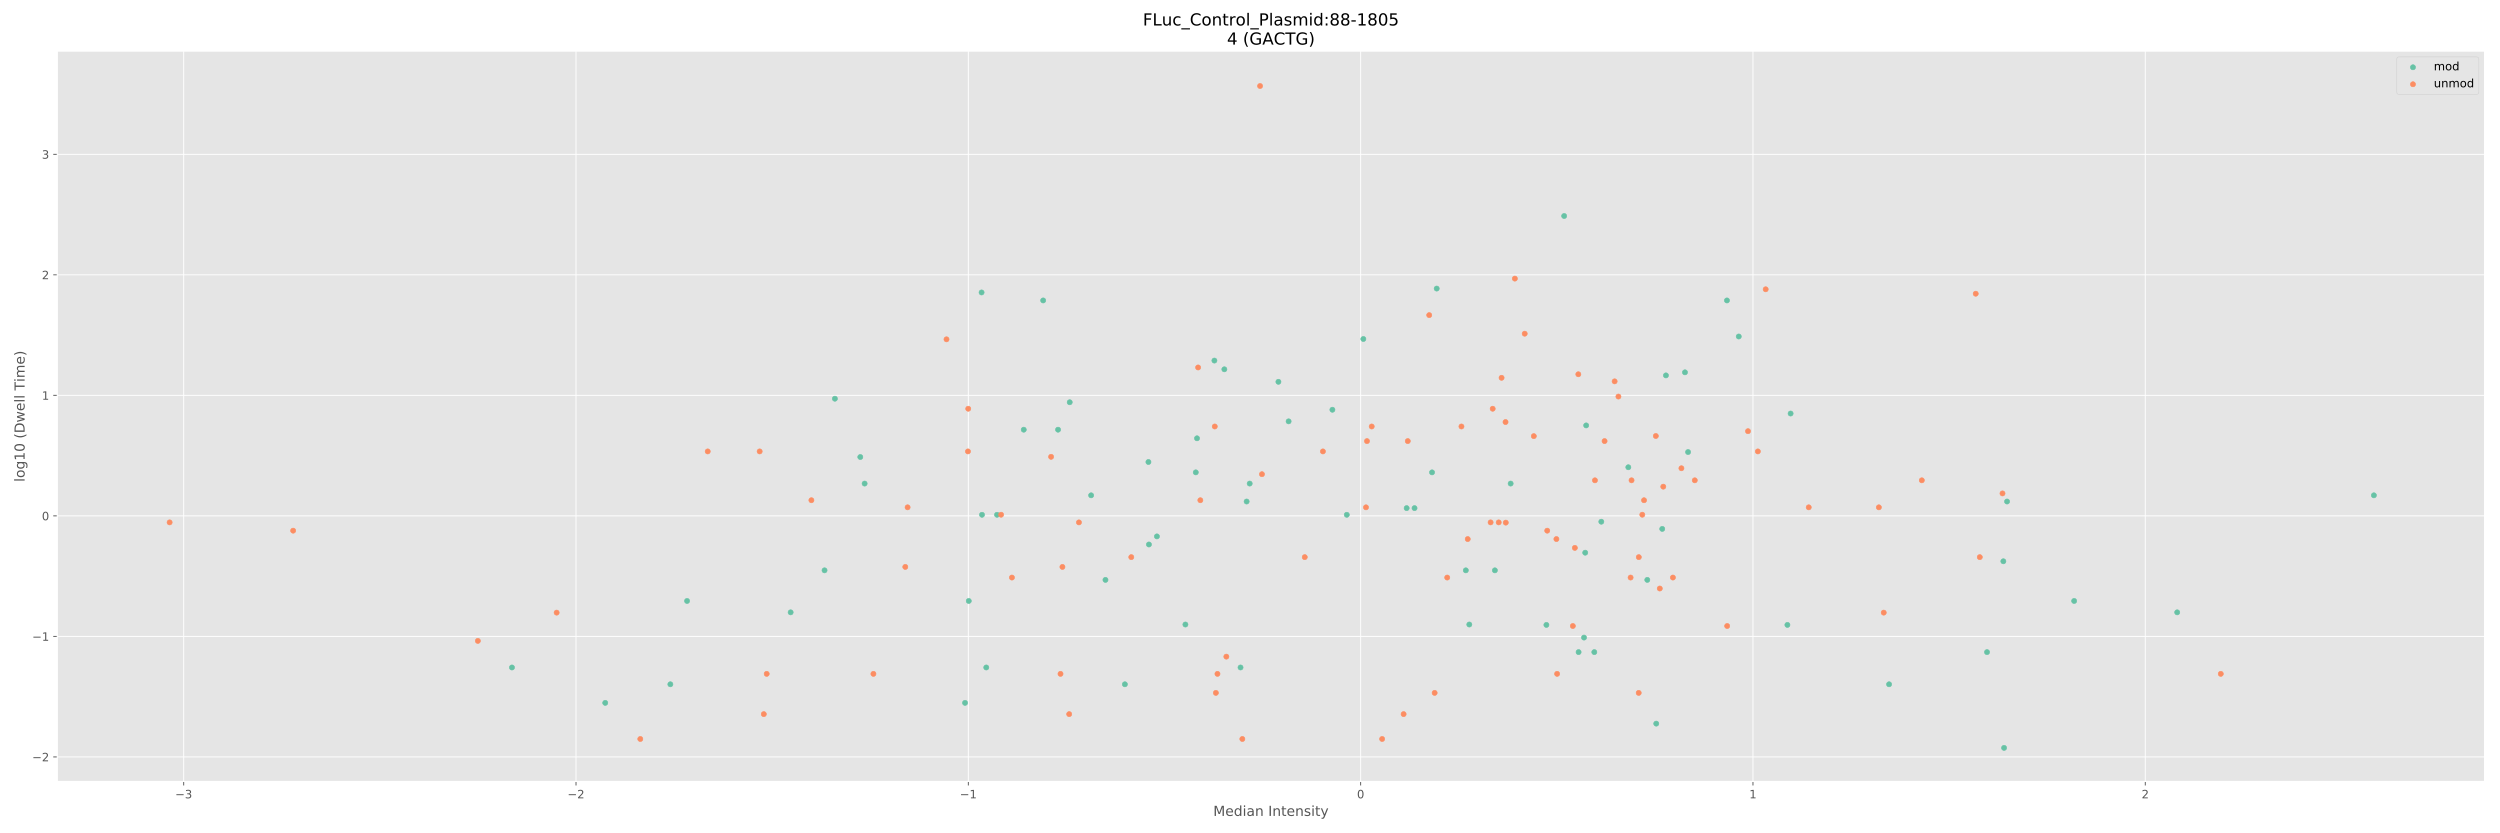 <?xml version="1.0" encoding="utf-8" standalone="no"?>
<!DOCTYPE svg PUBLIC "-//W3C//DTD SVG 1.1//EN"
  "http://www.w3.org/Graphics/SVG/1.1/DTD/svg11.dtd">
<!-- Created with matplotlib (https://matplotlib.org/) -->
<svg height="720pt" version="1.1" viewBox="0 0 2160 720" width="2160pt" xmlns="http://www.w3.org/2000/svg" xmlns:xlink="http://www.w3.org/1999/xlink">
 <defs>
  <style type="text/css">
*{stroke-linecap:butt;stroke-linejoin:round;}
  </style>
 </defs>
 <g id="figure_1">
  <g id="patch_1">
   <path d="M 0 720 
L 2160 720 
L 2160 0 
L 0 0 
z
" style="fill:#ffffff;"/>
  </g>
  <g id="axes_1">
   <g id="patch_2">
    <path d="M 49.52 675.16 
L 2146.68 675.16 
L 2146.68 44.16 
L 49.52 44.16 
z
" style="fill:#e5e5e5;"/>
   </g>
   <g id="matplotlib.axis_1">
    <g id="xtick_1">
     <g id="line2d_1">
      <path clip-path="url(#pdabbac9b7f)" d="M 158.713 675.16 
L 158.713 44.16 
" style="fill:none;stroke:#ffffff;stroke-linecap:square;stroke-width:0.8;"/>
     </g>
     <g id="line2d_2">
      <defs>
       <path d="M 0 0 
L 0 3.5 
" id="me727ad4177" style="stroke:#555555;stroke-width:0.8;"/>
      </defs>
      <g>
       <use style="fill:#555555;stroke:#555555;stroke-width:0.8;" x="158.713" xlink:href="#me727ad4177" y="675.16"/>
      </g>
     </g>
     <g id="text_1">
      <!-- −3 -->
      <defs>
       <path d="M 10.594 35.5 
L 73.188 35.5 
L 73.188 27.203 
L 10.594 27.203 
z
" id="DejaVuSans-8722"/>
       <path d="M 40.578 39.312 
Q 47.656 37.797 51.625 33 
Q 55.609 28.219 55.609 21.188 
Q 55.609 10.406 48.188 4.484 
Q 40.766 -1.422 27.094 -1.422 
Q 22.516 -1.422 17.656 -0.516 
Q 12.797 0.391 7.625 2.203 
L 7.625 11.719 
Q 11.719 9.328 16.594 8.109 
Q 21.484 6.891 26.812 6.891 
Q 36.078 6.891 40.938 10.547 
Q 45.797 14.203 45.797 21.188 
Q 45.797 27.641 41.281 31.266 
Q 36.766 34.906 28.719 34.906 
L 20.219 34.906 
L 20.219 43.016 
L 29.109 43.016 
Q 36.375 43.016 40.234 45.922 
Q 44.094 48.828 44.094 54.297 
Q 44.094 59.906 40.109 62.906 
Q 36.141 65.922 28.719 65.922 
Q 24.656 65.922 20.016 65.031 
Q 15.375 64.156 9.812 62.312 
L 9.812 71.094 
Q 15.438 72.656 20.344 73.438 
Q 25.25 74.219 29.594 74.219 
Q 40.828 74.219 47.359 69.109 
Q 53.906 64.016 53.906 55.328 
Q 53.906 49.266 50.438 45.094 
Q 46.969 40.922 40.578 39.312 
z
" id="DejaVuSans-51"/>
      </defs>
      <g style="fill:#555555;" transform="translate(151.342 689.758)scale(0.1 -0.1)">
       <use xlink:href="#DejaVuSans-8722"/>
       <use x="83.789" xlink:href="#DejaVuSans-51"/>
      </g>
     </g>
    </g>
    <g id="xtick_2">
     <g id="line2d_3">
      <path clip-path="url(#pdabbac9b7f)" d="M 497.675 675.16 
L 497.675 44.16 
" style="fill:none;stroke:#ffffff;stroke-linecap:square;stroke-width:0.8;"/>
     </g>
     <g id="line2d_4">
      <g>
       <use style="fill:#555555;stroke:#555555;stroke-width:0.8;" x="497.675" xlink:href="#me727ad4177" y="675.16"/>
      </g>
     </g>
     <g id="text_2">
      <!-- −2 -->
      <defs>
       <path d="M 19.188 8.297 
L 53.609 8.297 
L 53.609 0 
L 7.328 0 
L 7.328 8.297 
Q 12.938 14.109 22.625 23.891 
Q 32.328 33.688 34.812 36.531 
Q 39.547 41.844 41.422 45.531 
Q 43.312 49.219 43.312 52.781 
Q 43.312 58.594 39.234 62.25 
Q 35.156 65.922 28.609 65.922 
Q 23.969 65.922 18.812 64.312 
Q 13.672 62.703 7.812 59.422 
L 7.812 69.391 
Q 13.766 71.781 18.938 73 
Q 24.125 74.219 28.422 74.219 
Q 39.75 74.219 46.484 68.547 
Q 53.219 62.891 53.219 53.422 
Q 53.219 48.922 51.531 44.891 
Q 49.859 40.875 45.406 35.406 
Q 44.188 33.984 37.641 27.219 
Q 31.109 20.453 19.188 8.297 
z
" id="DejaVuSans-50"/>
      </defs>
      <g style="fill:#555555;" transform="translate(490.304 689.758)scale(0.1 -0.1)">
       <use xlink:href="#DejaVuSans-8722"/>
       <use x="83.789" xlink:href="#DejaVuSans-50"/>
      </g>
     </g>
    </g>
    <g id="xtick_3">
     <g id="line2d_5">
      <path clip-path="url(#pdabbac9b7f)" d="M 836.637 675.16 
L 836.637 44.16 
" style="fill:none;stroke:#ffffff;stroke-linecap:square;stroke-width:0.8;"/>
     </g>
     <g id="line2d_6">
      <g>
       <use style="fill:#555555;stroke:#555555;stroke-width:0.8;" x="836.637" xlink:href="#me727ad4177" y="675.16"/>
      </g>
     </g>
     <g id="text_3">
      <!-- −1 -->
      <defs>
       <path d="M 12.406 8.297 
L 28.516 8.297 
L 28.516 63.922 
L 10.984 60.406 
L 10.984 69.391 
L 28.422 72.906 
L 38.281 72.906 
L 38.281 8.297 
L 54.391 8.297 
L 54.391 0 
L 12.406 0 
z
" id="DejaVuSans-49"/>
      </defs>
      <g style="fill:#555555;" transform="translate(829.266 689.758)scale(0.1 -0.1)">
       <use xlink:href="#DejaVuSans-8722"/>
       <use x="83.789" xlink:href="#DejaVuSans-49"/>
      </g>
     </g>
    </g>
    <g id="xtick_4">
     <g id="line2d_7">
      <path clip-path="url(#pdabbac9b7f)" d="M 1175.599 675.16 
L 1175.599 44.16 
" style="fill:none;stroke:#ffffff;stroke-linecap:square;stroke-width:0.8;"/>
     </g>
     <g id="line2d_8">
      <g>
       <use style="fill:#555555;stroke:#555555;stroke-width:0.8;" x="1175.599" xlink:href="#me727ad4177" y="675.16"/>
      </g>
     </g>
     <g id="text_4">
      <!-- 0 -->
      <defs>
       <path d="M 31.781 66.406 
Q 24.172 66.406 20.328 58.906 
Q 16.5 51.422 16.5 36.375 
Q 16.5 21.391 20.328 13.891 
Q 24.172 6.391 31.781 6.391 
Q 39.453 6.391 43.281 13.891 
Q 47.125 21.391 47.125 36.375 
Q 47.125 51.422 43.281 58.906 
Q 39.453 66.406 31.781 66.406 
z
M 31.781 74.219 
Q 44.047 74.219 50.516 64.516 
Q 56.984 54.828 56.984 36.375 
Q 56.984 17.969 50.516 8.266 
Q 44.047 -1.422 31.781 -1.422 
Q 19.531 -1.422 13.062 8.266 
Q 6.594 17.969 6.594 36.375 
Q 6.594 54.828 13.062 64.516 
Q 19.531 74.219 31.781 74.219 
z
" id="DejaVuSans-48"/>
      </defs>
      <g style="fill:#555555;" transform="translate(1172.418 689.758)scale(0.1 -0.1)">
       <use xlink:href="#DejaVuSans-48"/>
      </g>
     </g>
    </g>
    <g id="xtick_5">
     <g id="line2d_9">
      <path clip-path="url(#pdabbac9b7f)" d="M 1514.561 675.16 
L 1514.561 44.16 
" style="fill:none;stroke:#ffffff;stroke-linecap:square;stroke-width:0.8;"/>
     </g>
     <g id="line2d_10">
      <g>
       <use style="fill:#555555;stroke:#555555;stroke-width:0.8;" x="1514.561" xlink:href="#me727ad4177" y="675.16"/>
      </g>
     </g>
     <g id="text_5">
      <!-- 1 -->
      <g style="fill:#555555;" transform="translate(1511.38 689.758)scale(0.1 -0.1)">
       <use xlink:href="#DejaVuSans-49"/>
      </g>
     </g>
    </g>
    <g id="xtick_6">
     <g id="line2d_11">
      <path clip-path="url(#pdabbac9b7f)" d="M 1853.523 675.16 
L 1853.523 44.16 
" style="fill:none;stroke:#ffffff;stroke-linecap:square;stroke-width:0.8;"/>
     </g>
     <g id="line2d_12">
      <g>
       <use style="fill:#555555;stroke:#555555;stroke-width:0.8;" x="1853.523" xlink:href="#me727ad4177" y="675.16"/>
      </g>
     </g>
     <g id="text_6">
      <!-- 2 -->
      <g style="fill:#555555;" transform="translate(1850.342 689.758)scale(0.1 -0.1)">
       <use xlink:href="#DejaVuSans-50"/>
      </g>
     </g>
    </g>
    <g id="text_7">
     <!-- Median Intensity -->
     <defs>
      <path d="M 9.812 72.906 
L 24.516 72.906 
L 43.109 23.297 
L 61.812 72.906 
L 76.516 72.906 
L 76.516 0 
L 66.891 0 
L 66.891 64.016 
L 48.094 14.016 
L 38.188 14.016 
L 19.391 64.016 
L 19.391 0 
L 9.812 0 
z
" id="DejaVuSans-77"/>
      <path d="M 56.203 29.594 
L 56.203 25.203 
L 14.891 25.203 
Q 15.484 15.922 20.484 11.062 
Q 25.484 6.203 34.422 6.203 
Q 39.594 6.203 44.453 7.469 
Q 49.312 8.734 54.109 11.281 
L 54.109 2.781 
Q 49.266 0.734 44.188 -0.344 
Q 39.109 -1.422 33.891 -1.422 
Q 20.797 -1.422 13.156 6.188 
Q 5.516 13.812 5.516 26.812 
Q 5.516 40.234 12.766 48.109 
Q 20.016 56 32.328 56 
Q 43.359 56 49.781 48.891 
Q 56.203 41.797 56.203 29.594 
z
M 47.219 32.234 
Q 47.125 39.594 43.094 43.984 
Q 39.062 48.391 32.422 48.391 
Q 24.906 48.391 20.391 44.141 
Q 15.875 39.891 15.188 32.172 
z
" id="DejaVuSans-101"/>
      <path d="M 45.406 46.391 
L 45.406 75.984 
L 54.391 75.984 
L 54.391 0 
L 45.406 0 
L 45.406 8.203 
Q 42.578 3.328 38.25 0.953 
Q 33.938 -1.422 27.875 -1.422 
Q 17.969 -1.422 11.734 6.484 
Q 5.516 14.406 5.516 27.297 
Q 5.516 40.188 11.734 48.094 
Q 17.969 56 27.875 56 
Q 33.938 56 38.25 53.625 
Q 42.578 51.266 45.406 46.391 
z
M 14.797 27.297 
Q 14.797 17.391 18.875 11.75 
Q 22.953 6.109 30.078 6.109 
Q 37.203 6.109 41.297 11.75 
Q 45.406 17.391 45.406 27.297 
Q 45.406 37.203 41.297 42.844 
Q 37.203 48.484 30.078 48.484 
Q 22.953 48.484 18.875 42.844 
Q 14.797 37.203 14.797 27.297 
z
" id="DejaVuSans-100"/>
      <path d="M 9.422 54.688 
L 18.406 54.688 
L 18.406 0 
L 9.422 0 
z
M 9.422 75.984 
L 18.406 75.984 
L 18.406 64.594 
L 9.422 64.594 
z
" id="DejaVuSans-105"/>
      <path d="M 34.281 27.484 
Q 23.391 27.484 19.188 25 
Q 14.984 22.516 14.984 16.5 
Q 14.984 11.719 18.141 8.906 
Q 21.297 6.109 26.703 6.109 
Q 34.188 6.109 38.703 11.406 
Q 43.219 16.703 43.219 25.484 
L 43.219 27.484 
z
M 52.203 31.203 
L 52.203 0 
L 43.219 0 
L 43.219 8.297 
Q 40.141 3.328 35.547 0.953 
Q 30.953 -1.422 24.312 -1.422 
Q 15.922 -1.422 10.953 3.297 
Q 6 8.016 6 15.922 
Q 6 25.141 12.172 29.828 
Q 18.359 34.516 30.609 34.516 
L 43.219 34.516 
L 43.219 35.406 
Q 43.219 41.609 39.141 45 
Q 35.062 48.391 27.688 48.391 
Q 23 48.391 18.547 47.266 
Q 14.109 46.141 10.016 43.891 
L 10.016 52.203 
Q 14.938 54.109 19.578 55.047 
Q 24.219 56 28.609 56 
Q 40.484 56 46.344 49.844 
Q 52.203 43.703 52.203 31.203 
z
" id="DejaVuSans-97"/>
      <path d="M 54.891 33.016 
L 54.891 0 
L 45.906 0 
L 45.906 32.719 
Q 45.906 40.484 42.875 44.328 
Q 39.844 48.188 33.797 48.188 
Q 26.516 48.188 22.312 43.547 
Q 18.109 38.922 18.109 30.906 
L 18.109 0 
L 9.078 0 
L 9.078 54.688 
L 18.109 54.688 
L 18.109 46.188 
Q 21.344 51.125 25.703 53.562 
Q 30.078 56 35.797 56 
Q 45.219 56 50.047 50.172 
Q 54.891 44.344 54.891 33.016 
z
" id="DejaVuSans-110"/>
      <path id="DejaVuSans-32"/>
      <path d="M 9.812 72.906 
L 19.672 72.906 
L 19.672 0 
L 9.812 0 
z
" id="DejaVuSans-73"/>
      <path d="M 18.312 70.219 
L 18.312 54.688 
L 36.812 54.688 
L 36.812 47.703 
L 18.312 47.703 
L 18.312 18.016 
Q 18.312 11.328 20.141 9.422 
Q 21.969 7.516 27.594 7.516 
L 36.812 7.516 
L 36.812 0 
L 27.594 0 
Q 17.188 0 13.234 3.875 
Q 9.281 7.766 9.281 18.016 
L 9.281 47.703 
L 2.688 47.703 
L 2.688 54.688 
L 9.281 54.688 
L 9.281 70.219 
z
" id="DejaVuSans-116"/>
      <path d="M 44.281 53.078 
L 44.281 44.578 
Q 40.484 46.531 36.375 47.5 
Q 32.281 48.484 27.875 48.484 
Q 21.188 48.484 17.844 46.438 
Q 14.5 44.391 14.5 40.281 
Q 14.5 37.156 16.891 35.375 
Q 19.281 33.594 26.516 31.984 
L 29.594 31.297 
Q 39.156 29.25 43.188 25.516 
Q 47.219 21.781 47.219 15.094 
Q 47.219 7.469 41.188 3.016 
Q 35.156 -1.422 24.609 -1.422 
Q 20.219 -1.422 15.453 -0.562 
Q 10.688 0.297 5.422 2 
L 5.422 11.281 
Q 10.406 8.688 15.234 7.391 
Q 20.062 6.109 24.812 6.109 
Q 31.156 6.109 34.562 8.281 
Q 37.984 10.453 37.984 14.406 
Q 37.984 18.062 35.516 20.016 
Q 33.062 21.969 24.703 23.781 
L 21.578 24.516 
Q 13.234 26.266 9.516 29.906 
Q 5.812 33.547 5.812 39.891 
Q 5.812 47.609 11.281 51.797 
Q 16.75 56 26.812 56 
Q 31.781 56 36.172 55.266 
Q 40.578 54.547 44.281 53.078 
z
" id="DejaVuSans-115"/>
      <path d="M 32.172 -5.078 
Q 28.375 -14.844 24.75 -17.812 
Q 21.141 -20.797 15.094 -20.797 
L 7.906 -20.797 
L 7.906 -13.281 
L 13.188 -13.281 
Q 16.891 -13.281 18.938 -11.516 
Q 21 -9.766 23.484 -3.219 
L 25.094 0.875 
L 2.984 54.688 
L 12.5 54.688 
L 29.594 11.922 
L 46.688 54.688 
L 56.203 54.688 
z
" id="DejaVuSans-121"/>
     </defs>
     <g style="fill:#555555;" transform="translate(1048.254 704.956)scale(0.12 -0.12)">
      <use xlink:href="#DejaVuSans-77"/>
      <use x="86.279" xlink:href="#DejaVuSans-101"/>
      <use x="147.803" xlink:href="#DejaVuSans-100"/>
      <use x="211.279" xlink:href="#DejaVuSans-105"/>
      <use x="239.062" xlink:href="#DejaVuSans-97"/>
      <use x="300.342" xlink:href="#DejaVuSans-110"/>
      <use x="363.721" xlink:href="#DejaVuSans-32"/>
      <use x="395.508" xlink:href="#DejaVuSans-73"/>
      <use x="425" xlink:href="#DejaVuSans-110"/>
      <use x="488.379" xlink:href="#DejaVuSans-116"/>
      <use x="527.588" xlink:href="#DejaVuSans-101"/>
      <use x="589.111" xlink:href="#DejaVuSans-110"/>
      <use x="652.49" xlink:href="#DejaVuSans-115"/>
      <use x="704.59" xlink:href="#DejaVuSans-105"/>
      <use x="732.373" xlink:href="#DejaVuSans-116"/>
      <use x="771.582" xlink:href="#DejaVuSans-121"/>
     </g>
    </g>
   </g>
   <g id="matplotlib.axis_2">
    <g id="ytick_1">
     <g id="line2d_13">
      <path clip-path="url(#pdabbac9b7f)" d="M 49.52 653.969 
L 2146.68 653.969 
" style="fill:none;stroke:#ffffff;stroke-linecap:square;stroke-width:0.8;"/>
     </g>
     <g id="line2d_14">
      <defs>
       <path d="M 0 0 
L -3.5 0 
" id="m32def387b7" style="stroke:#555555;stroke-width:0.8;"/>
      </defs>
      <g>
       <use style="fill:#555555;stroke:#555555;stroke-width:0.8;" x="49.52" xlink:href="#m32def387b7" y="653.969"/>
      </g>
     </g>
     <g id="text_8">
      <!-- −2 -->
      <g style="fill:#555555;" transform="translate(27.778 657.768)scale(0.1 -0.1)">
       <use xlink:href="#DejaVuSans-8722"/>
       <use x="83.789" xlink:href="#DejaVuSans-50"/>
      </g>
     </g>
    </g>
    <g id="ytick_2">
     <g id="line2d_15">
      <path clip-path="url(#pdabbac9b7f)" d="M 49.52 549.84 
L 2146.68 549.84 
" style="fill:none;stroke:#ffffff;stroke-linecap:square;stroke-width:0.8;"/>
     </g>
     <g id="line2d_16">
      <g>
       <use style="fill:#555555;stroke:#555555;stroke-width:0.8;" x="49.52" xlink:href="#m32def387b7" y="549.84"/>
      </g>
     </g>
     <g id="text_9">
      <!-- −1 -->
      <g style="fill:#555555;" transform="translate(27.778 553.639)scale(0.1 -0.1)">
       <use xlink:href="#DejaVuSans-8722"/>
       <use x="83.789" xlink:href="#DejaVuSans-49"/>
      </g>
     </g>
    </g>
    <g id="ytick_3">
     <g id="line2d_17">
      <path clip-path="url(#pdabbac9b7f)" d="M 49.52 445.712 
L 2146.68 445.712 
" style="fill:none;stroke:#ffffff;stroke-linecap:square;stroke-width:0.8;"/>
     </g>
     <g id="line2d_18">
      <g>
       <use style="fill:#555555;stroke:#555555;stroke-width:0.8;" x="49.52" xlink:href="#m32def387b7" y="445.712"/>
      </g>
     </g>
     <g id="text_10">
      <!-- 0 -->
      <g style="fill:#555555;" transform="translate(36.157 449.511)scale(0.1 -0.1)">
       <use xlink:href="#DejaVuSans-48"/>
      </g>
     </g>
    </g>
    <g id="ytick_4">
     <g id="line2d_19">
      <path clip-path="url(#pdabbac9b7f)" d="M 49.52 341.583 
L 2146.68 341.583 
" style="fill:none;stroke:#ffffff;stroke-linecap:square;stroke-width:0.8;"/>
     </g>
     <g id="line2d_20">
      <g>
       <use style="fill:#555555;stroke:#555555;stroke-width:0.8;" x="49.52" xlink:href="#m32def387b7" y="341.583"/>
      </g>
     </g>
     <g id="text_11">
      <!-- 1 -->
      <g style="fill:#555555;" transform="translate(36.157 345.383)scale(0.1 -0.1)">
       <use xlink:href="#DejaVuSans-49"/>
      </g>
     </g>
    </g>
    <g id="ytick_5">
     <g id="line2d_21">
      <path clip-path="url(#pdabbac9b7f)" d="M 49.52 237.455 
L 2146.68 237.455 
" style="fill:none;stroke:#ffffff;stroke-linecap:square;stroke-width:0.8;"/>
     </g>
     <g id="line2d_22">
      <g>
       <use style="fill:#555555;stroke:#555555;stroke-width:0.8;" x="49.52" xlink:href="#m32def387b7" y="237.455"/>
      </g>
     </g>
     <g id="text_12">
      <!-- 2 -->
      <g style="fill:#555555;" transform="translate(36.157 241.254)scale(0.1 -0.1)">
       <use xlink:href="#DejaVuSans-50"/>
      </g>
     </g>
    </g>
    <g id="ytick_6">
     <g id="line2d_23">
      <path clip-path="url(#pdabbac9b7f)" d="M 49.52 133.327 
L 2146.68 133.327 
" style="fill:none;stroke:#ffffff;stroke-linecap:square;stroke-width:0.8;"/>
     </g>
     <g id="line2d_24">
      <g>
       <use style="fill:#555555;stroke:#555555;stroke-width:0.8;" x="49.52" xlink:href="#m32def387b7" y="133.327"/>
      </g>
     </g>
     <g id="text_13">
      <!-- 3 -->
      <g style="fill:#555555;" transform="translate(36.157 137.126)scale(0.1 -0.1)">
       <use xlink:href="#DejaVuSans-51"/>
      </g>
     </g>
    </g>
    <g id="text_14">
     <!-- log10 (Dwell Time) -->
     <defs>
      <path d="M 9.422 75.984 
L 18.406 75.984 
L 18.406 0 
L 9.422 0 
z
" id="DejaVuSans-108"/>
      <path d="M 30.609 48.391 
Q 23.391 48.391 19.188 42.75 
Q 14.984 37.109 14.984 27.297 
Q 14.984 17.484 19.156 11.844 
Q 23.344 6.203 30.609 6.203 
Q 37.797 6.203 41.984 11.859 
Q 46.188 17.531 46.188 27.297 
Q 46.188 37.016 41.984 42.703 
Q 37.797 48.391 30.609 48.391 
z
M 30.609 56 
Q 42.328 56 49.016 48.375 
Q 55.719 40.766 55.719 27.297 
Q 55.719 13.875 49.016 6.219 
Q 42.328 -1.422 30.609 -1.422 
Q 18.844 -1.422 12.172 6.219 
Q 5.516 13.875 5.516 27.297 
Q 5.516 40.766 12.172 48.375 
Q 18.844 56 30.609 56 
z
" id="DejaVuSans-111"/>
      <path d="M 45.406 27.984 
Q 45.406 37.75 41.375 43.109 
Q 37.359 48.484 30.078 48.484 
Q 22.859 48.484 18.828 43.109 
Q 14.797 37.75 14.797 27.984 
Q 14.797 18.266 18.828 12.891 
Q 22.859 7.516 30.078 7.516 
Q 37.359 7.516 41.375 12.891 
Q 45.406 18.266 45.406 27.984 
z
M 54.391 6.781 
Q 54.391 -7.172 48.188 -13.984 
Q 42 -20.797 29.203 -20.797 
Q 24.469 -20.797 20.266 -20.094 
Q 16.062 -19.391 12.109 -17.922 
L 12.109 -9.188 
Q 16.062 -11.328 19.922 -12.344 
Q 23.781 -13.375 27.781 -13.375 
Q 36.625 -13.375 41.016 -8.766 
Q 45.406 -4.156 45.406 5.172 
L 45.406 9.625 
Q 42.625 4.781 38.281 2.391 
Q 33.938 0 27.875 0 
Q 17.828 0 11.672 7.656 
Q 5.516 15.328 5.516 27.984 
Q 5.516 40.672 11.672 48.328 
Q 17.828 56 27.875 56 
Q 33.938 56 38.281 53.609 
Q 42.625 51.219 45.406 46.391 
L 45.406 54.688 
L 54.391 54.688 
z
" id="DejaVuSans-103"/>
      <path d="M 31 75.875 
Q 24.469 64.656 21.281 53.656 
Q 18.109 42.672 18.109 31.391 
Q 18.109 20.125 21.312 9.062 
Q 24.516 -2 31 -13.188 
L 23.188 -13.188 
Q 15.875 -1.703 12.234 9.375 
Q 8.594 20.453 8.594 31.391 
Q 8.594 42.281 12.203 53.312 
Q 15.828 64.359 23.188 75.875 
z
" id="DejaVuSans-40"/>
      <path d="M 19.672 64.797 
L 19.672 8.109 
L 31.594 8.109 
Q 46.688 8.109 53.688 14.938 
Q 60.688 21.781 60.688 36.531 
Q 60.688 51.172 53.688 57.984 
Q 46.688 64.797 31.594 64.797 
z
M 9.812 72.906 
L 30.078 72.906 
Q 51.266 72.906 61.172 64.094 
Q 71.094 55.281 71.094 36.531 
Q 71.094 17.672 61.125 8.828 
Q 51.172 0 30.078 0 
L 9.812 0 
z
" id="DejaVuSans-68"/>
      <path d="M 4.203 54.688 
L 13.188 54.688 
L 24.422 12.016 
L 35.594 54.688 
L 46.188 54.688 
L 57.422 12.016 
L 68.609 54.688 
L 77.594 54.688 
L 63.281 0 
L 52.688 0 
L 40.922 44.828 
L 29.109 0 
L 18.5 0 
z
" id="DejaVuSans-119"/>
      <path d="M -0.297 72.906 
L 61.375 72.906 
L 61.375 64.594 
L 35.5 64.594 
L 35.5 0 
L 25.594 0 
L 25.594 64.594 
L -0.297 64.594 
z
" id="DejaVuSans-84"/>
      <path d="M 52 44.188 
Q 55.375 50.25 60.062 53.125 
Q 64.75 56 71.094 56 
Q 79.641 56 84.281 50.016 
Q 88.922 44.047 88.922 33.016 
L 88.922 0 
L 79.891 0 
L 79.891 32.719 
Q 79.891 40.578 77.094 44.375 
Q 74.312 48.188 68.609 48.188 
Q 61.625 48.188 57.562 43.547 
Q 53.516 38.922 53.516 30.906 
L 53.516 0 
L 44.484 0 
L 44.484 32.719 
Q 44.484 40.625 41.703 44.406 
Q 38.922 48.188 33.109 48.188 
Q 26.219 48.188 22.156 43.531 
Q 18.109 38.875 18.109 30.906 
L 18.109 0 
L 9.078 0 
L 9.078 54.688 
L 18.109 54.688 
L 18.109 46.188 
Q 21.188 51.219 25.484 53.609 
Q 29.781 56 35.688 56 
Q 41.656 56 45.828 52.969 
Q 50 49.953 52 44.188 
z
" id="DejaVuSans-109"/>
      <path d="M 8.016 75.875 
L 15.828 75.875 
Q 23.141 64.359 26.781 53.312 
Q 30.422 42.281 30.422 31.391 
Q 30.422 20.453 26.781 9.375 
Q 23.141 -1.703 15.828 -13.188 
L 8.016 -13.188 
Q 14.5 -2 17.703 9.062 
Q 20.906 20.125 20.906 31.391 
Q 20.906 42.672 17.703 53.656 
Q 14.5 64.656 8.016 75.875 
z
" id="DejaVuSans-41"/>
     </defs>
     <g style="fill:#555555;" transform="translate(21.282 416.355)rotate(-90)scale(0.12 -0.12)">
      <use xlink:href="#DejaVuSans-108"/>
      <use x="27.783" xlink:href="#DejaVuSans-111"/>
      <use x="88.965" xlink:href="#DejaVuSans-103"/>
      <use x="152.441" xlink:href="#DejaVuSans-49"/>
      <use x="216.064" xlink:href="#DejaVuSans-48"/>
      <use x="279.688" xlink:href="#DejaVuSans-32"/>
      <use x="311.475" xlink:href="#DejaVuSans-40"/>
      <use x="350.488" xlink:href="#DejaVuSans-68"/>
      <use x="427.49" xlink:href="#DejaVuSans-119"/>
      <use x="509.277" xlink:href="#DejaVuSans-101"/>
      <use x="570.801" xlink:href="#DejaVuSans-108"/>
      <use x="598.584" xlink:href="#DejaVuSans-108"/>
      <use x="626.367" xlink:href="#DejaVuSans-32"/>
      <use x="658.154" xlink:href="#DejaVuSans-84"/>
      <use x="719.191" xlink:href="#DejaVuSans-105"/>
      <use x="746.975" xlink:href="#DejaVuSans-109"/>
      <use x="844.387" xlink:href="#DejaVuSans-101"/>
      <use x="905.91" xlink:href="#DejaVuSans-41"/>
     </g>
    </g>
   </g>
   <g id="PathCollection_1">
    <defs>
     <path d="M 0 2.236 
C 0.593 2.236 1.162 2 1.581 1.581 
C 2 1.162 2.236 0.593 2.236 0 
C 2.236 -0.593 2 -1.162 1.581 -1.581 
C 1.162 -2 0.593 -2.236 0 -2.236 
C -0.593 -2.236 -1.162 -2 -1.581 -1.581 
C -2 -1.162 -2.236 -0.593 -2.236 0 
C -2.236 0.593 -2 1.162 -1.581 1.581 
C -1.162 2 -0.593 2.236 0 2.236 
z
" id="mecd878aeed" style="stroke:#66c2a5;stroke-width:0.5;"/>
    </defs>
    <g clip-path="url(#pdabbac9b7f)">
     <use style="fill:#66c2a5;stroke:#66c2a5;stroke-width:0.5;" x="683.11" xlink:href="#mecd878aeed" y="529.065"/>
     <use style="fill:#66c2a5;stroke:#66c2a5;stroke-width:0.5;" x="1177.929" xlink:href="#mecd878aeed" y="292.892"/>
     <use style="fill:#66c2a5;stroke:#66c2a5;stroke-width:0.5;" x="1423.264" xlink:href="#mecd878aeed" y="501.01"/>
     <use style="fill:#66c2a5;stroke:#66c2a5;stroke-width:0.5;" x="884.51" xlink:href="#mecd878aeed" y="371.253"/>
     <use style="fill:#66c2a5;stroke:#66c2a5;stroke-width:0.5;" x="1377.489" xlink:href="#mecd878aeed" y="563.43"/>
     <use style="fill:#66c2a5;stroke:#66c2a5;stroke-width:0.5;" x="848.453" xlink:href="#mecd878aeed" y="444.77"/>
     <use style="fill:#66c2a5;stroke:#66c2a5;stroke-width:0.5;" x="1455.809" xlink:href="#mecd878aeed" y="321.692"/>
     <use style="fill:#66c2a5;stroke:#66c2a5;stroke-width:0.5;" x="852.142" xlink:href="#mecd878aeed" y="576.7"/>
     <use style="fill:#66c2a5;stroke:#66c2a5;stroke-width:0.5;" x="1458.486" xlink:href="#mecd878aeed" y="390.567"/>
     <use style="fill:#66c2a5;stroke:#66c2a5;stroke-width:0.5;" x="914.16" xlink:href="#mecd878aeed" y="371.253"/>
     <use style="fill:#66c2a5;stroke:#66c2a5;stroke-width:0.5;" x="1336.087" xlink:href="#mecd878aeed" y="539.906"/>
     <use style="fill:#66c2a5;stroke:#66c2a5;stroke-width:0.5;" x="1439.361" xlink:href="#mecd878aeed" y="324.341"/>
     <use style="fill:#66c2a5;stroke:#66c2a5;stroke-width:0.5;" x="901.304" xlink:href="#mecd878aeed" y="259.581"/>
     <use style="fill:#66c2a5;stroke:#66c2a5;stroke-width:0.5;" x="1057.84" xlink:href="#mecd878aeed" y="319.087"/>
     <use style="fill:#66c2a5;stroke:#66c2a5;stroke-width:0.5;" x="579.191" xlink:href="#mecd878aeed" y="591.228"/>
     <use style="fill:#66c2a5;stroke:#66c2a5;stroke-width:0.5;" x="1215.344" xlink:href="#mecd878aeed" y="439.017"/>
     <use style="fill:#66c2a5;stroke:#66c2a5;stroke-width:0.5;" x="1034.213" xlink:href="#mecd878aeed" y="378.689"/>
     <use style="fill:#66c2a5;stroke:#66c2a5;stroke-width:0.5;" x="942.737" xlink:href="#mecd878aeed" y="427.961"/>
     <use style="fill:#66c2a5;stroke:#66c2a5;stroke-width:0.5;" x="1431.001" xlink:href="#mecd878aeed" y="625.209"/>
     <use style="fill:#66c2a5;stroke:#66c2a5;stroke-width:0.5;" x="1369.635" xlink:href="#mecd878aeed" y="477.523"/>
     <use style="fill:#66c2a5;stroke:#66c2a5;stroke-width:0.5;" x="837.013" xlink:href="#mecd878aeed" y="519.228"/>
     <use style="fill:#66c2a5;stroke:#66c2a5;stroke-width:0.5;" x="1502.28" xlink:href="#mecd878aeed" y="290.731"/>
     <use style="fill:#66c2a5;stroke:#66c2a5;stroke-width:0.5;" x="1269.486" xlink:href="#mecd878aeed" y="539.576"/>
     <use style="fill:#66c2a5;stroke:#66c2a5;stroke-width:0.5;" x="924.228" xlink:href="#mecd878aeed" y="347.557"/>
     <use style="fill:#66c2a5;stroke:#66c2a5;stroke-width:0.5;" x="1716.778" xlink:href="#mecd878aeed" y="563.43"/>
     <use style="fill:#66c2a5;stroke:#66c2a5;stroke-width:0.5;" x="1266.457" xlink:href="#mecd878aeed" y="492.774"/>
     <use style="fill:#66c2a5;stroke:#66c2a5;stroke-width:0.5;" x="1731.517" xlink:href="#mecd878aeed" y="646.176"/>
     <use style="fill:#66c2a5;stroke:#66c2a5;stroke-width:0.5;" x="833.794" xlink:href="#mecd878aeed" y="607.279"/>
     <use style="fill:#66c2a5;stroke:#66c2a5;stroke-width:0.5;" x="2051.029" xlink:href="#mecd878aeed" y="427.961"/>
     <use style="fill:#66c2a5;stroke:#66c2a5;stroke-width:0.5;" x="992.67" xlink:href="#mecd878aeed" y="470.43"/>
     <use style="fill:#66c2a5;stroke:#66c2a5;stroke-width:0.5;" x="1730.902" xlink:href="#mecd878aeed" y="484.959"/>
     <use style="fill:#66c2a5;stroke:#66c2a5;stroke-width:0.5;" x="1383.54" xlink:href="#mecd878aeed" y="450.748"/>
     <use style="fill:#66c2a5;stroke:#66c2a5;stroke-width:0.5;" x="1291.566" xlink:href="#mecd878aeed" y="492.774"/>
     <use style="fill:#66c2a5;stroke:#66c2a5;stroke-width:0.5;" x="861.418" xlink:href="#mecd878aeed" y="444.77"/>
     <use style="fill:#66c2a5;stroke:#66c2a5;stroke-width:0.5;" x="971.887" xlink:href="#mecd878aeed" y="591.228"/>
     <use style="fill:#66c2a5;stroke:#66c2a5;stroke-width:0.5;" x="1351.426" xlink:href="#mecd878aeed" y="186.623"/>
     <use style="fill:#66c2a5;stroke:#66c2a5;stroke-width:0.5;" x="999.569" xlink:href="#mecd878aeed" y="463.451"/>
     <use style="fill:#66c2a5;stroke:#66c2a5;stroke-width:0.5;" x="712.399" xlink:href="#mecd878aeed" y="492.774"/>
     <use style="fill:#66c2a5;stroke:#66c2a5;stroke-width:0.5;" x="1492.086" xlink:href="#mecd878aeed" y="259.581"/>
     <use style="fill:#66c2a5;stroke:#66c2a5;stroke-width:0.5;" x="1049.246" xlink:href="#mecd878aeed" y="311.528"/>
     <use style="fill:#66c2a5;stroke:#66c2a5;stroke-width:0.5;" x="1734.099" xlink:href="#mecd878aeed" y="433.307"/>
     <use style="fill:#66c2a5;stroke:#66c2a5;stroke-width:0.5;" x="1241.303" xlink:href="#mecd878aeed" y="249.315"/>
     <use style="fill:#66c2a5;stroke:#66c2a5;stroke-width:0.5;" x="442.329" xlink:href="#mecd878aeed" y="576.7"/>
     <use style="fill:#66c2a5;stroke:#66c2a5;stroke-width:0.5;" x="1079.722" xlink:href="#mecd878aeed" y="417.798"/>
     <use style="fill:#66c2a5;stroke:#66c2a5;stroke-width:0.5;" x="1104.553" xlink:href="#mecd878aeed" y="329.866"/>
     <use style="fill:#66c2a5;stroke:#66c2a5;stroke-width:0.5;" x="1547.079" xlink:href="#mecd878aeed" y="357.282"/>
     <use style="fill:#66c2a5;stroke:#66c2a5;stroke-width:0.5;" x="1406.874" xlink:href="#mecd878aeed" y="403.715"/>
     <use style="fill:#66c2a5;stroke:#66c2a5;stroke-width:0.5;" x="1163.622" xlink:href="#mecd878aeed" y="444.77"/>
     <use style="fill:#66c2a5;stroke:#66c2a5;stroke-width:0.5;" x="1151.193" xlink:href="#mecd878aeed" y="354.004"/>
     <use style="fill:#66c2a5;stroke:#66c2a5;stroke-width:0.5;" x="1033.142" xlink:href="#mecd878aeed" y="408.127"/>
     <use style="fill:#66c2a5;stroke:#66c2a5;stroke-width:0.5;" x="1237.285" xlink:href="#mecd878aeed" y="408.127"/>
     <use style="fill:#66c2a5;stroke:#66c2a5;stroke-width:0.5;" x="992.237" xlink:href="#mecd878aeed" y="399.162"/>
     <use style="fill:#66c2a5;stroke:#66c2a5;stroke-width:0.5;" x="1370.457" xlink:href="#mecd878aeed" y="367.559"/>
     <use style="fill:#66c2a5;stroke:#66c2a5;stroke-width:0.5;" x="1071.818" xlink:href="#mecd878aeed" y="576.7"/>
     <use style="fill:#66c2a5;stroke:#66c2a5;stroke-width:0.5;" x="1632.166" xlink:href="#mecd878aeed" y="591.228"/>
     <use style="fill:#66c2a5;stroke:#66c2a5;stroke-width:0.5;" x="721.338" xlink:href="#mecd878aeed" y="344.478"/>
     <use style="fill:#66c2a5;stroke:#66c2a5;stroke-width:0.5;" x="1436.17" xlink:href="#mecd878aeed" y="456.968"/>
     <use style="fill:#66c2a5;stroke:#66c2a5;stroke-width:0.5;" x="848.079" xlink:href="#mecd878aeed" y="252.678"/>
     <use style="fill:#66c2a5;stroke:#66c2a5;stroke-width:0.5;" x="955.115" xlink:href="#mecd878aeed" y="501.01"/>
     <use style="fill:#66c2a5;stroke:#66c2a5;stroke-width:0.5;" x="1305.191" xlink:href="#mecd878aeed" y="417.798"/>
     <use style="fill:#66c2a5;stroke:#66c2a5;stroke-width:0.5;" x="747.027" xlink:href="#mecd878aeed" y="417.798"/>
     <use style="fill:#66c2a5;stroke:#66c2a5;stroke-width:0.5;" x="1368.595" xlink:href="#mecd878aeed" y="550.862"/>
     <use style="fill:#66c2a5;stroke:#66c2a5;stroke-width:0.5;" x="1113.353" xlink:href="#mecd878aeed" y="364.056"/>
     <use style="fill:#66c2a5;stroke:#66c2a5;stroke-width:0.5;" x="743.294" xlink:href="#mecd878aeed" y="394.868"/>
     <use style="fill:#66c2a5;stroke:#66c2a5;stroke-width:0.5;" x="1363.901" xlink:href="#mecd878aeed" y="563.43"/>
     <use style="fill:#66c2a5;stroke:#66c2a5;stroke-width:0.5;" x="1222.149" xlink:href="#mecd878aeed" y="439.017"/>
     <use style="fill:#66c2a5;stroke:#66c2a5;stroke-width:0.5;" x="593.615" xlink:href="#mecd878aeed" y="519.228"/>
     <use style="fill:#66c2a5;stroke:#66c2a5;stroke-width:0.5;" x="1792.061" xlink:href="#mecd878aeed" y="519.228"/>
     <use style="fill:#66c2a5;stroke:#66c2a5;stroke-width:0.5;" x="522.923" xlink:href="#mecd878aeed" y="607.279"/>
     <use style="fill:#66c2a5;stroke:#66c2a5;stroke-width:0.5;" x="1881.102" xlink:href="#mecd878aeed" y="529.065"/>
     <use style="fill:#66c2a5;stroke:#66c2a5;stroke-width:0.5;" x="1077.082" xlink:href="#mecd878aeed" y="433.307"/>
     <use style="fill:#66c2a5;stroke:#66c2a5;stroke-width:0.5;" x="1544.314" xlink:href="#mecd878aeed" y="539.906"/>
     <use style="fill:#66c2a5;stroke:#66c2a5;stroke-width:0.5;" x="1024.194" xlink:href="#mecd878aeed" y="539.576"/>
    </g>
   </g>
   <g id="PathCollection_2">
    <defs>
     <path d="M 0 2.236 
C 0.593 2.236 1.162 2 1.581 1.581 
C 2 1.162 2.236 0.593 2.236 0 
C 2.236 -0.593 2 -1.162 1.581 -1.581 
C 1.162 -2 0.593 -2.236 0 -2.236 
C -0.593 -2.236 -1.162 -2 -1.581 -1.581 
C -2 -1.162 -2.236 -0.593 -2.236 0 
C -2.236 0.593 -2 1.162 -1.581 1.581 
C -1.162 2 -0.593 2.236 0 2.236 
z
" id="m8f75886852" style="stroke:#fc8d62;stroke-width:0.5;"/>
    </defs>
    <g clip-path="url(#pdabbac9b7f)">
     <use style="fill:#fc8d62;stroke:#fc8d62;stroke-width:0.5;" x="1127.307" xlink:href="#m8f75886852" y="481.375"/>
     <use style="fill:#fc8d62;stroke:#fc8d62;stroke-width:0.5;" x="1325.211" xlink:href="#m8f75886852" y="376.828"/>
     <use style="fill:#fc8d62;stroke:#fc8d62;stroke-width:0.5;" x="836.307" xlink:href="#m8f75886852" y="390.026"/>
     <use style="fill:#fc8d62;stroke:#fc8d62;stroke-width:0.5;" x="1398.321" xlink:href="#m8f75886852" y="342.611"/>
     <use style="fill:#fc8d62;stroke:#fc8d62;stroke-width:0.5;" x="1386.343" xlink:href="#m8f75886852" y="381.105"/>
     <use style="fill:#fc8d62;stroke:#fc8d62;stroke-width:0.5;" x="1378.024" xlink:href="#m8f75886852" y="414.997"/>
     <use style="fill:#fc8d62;stroke:#fc8d62;stroke-width:0.5;" x="1185.149" xlink:href="#m8f75886852" y="368.487"/>
     <use style="fill:#fc8d62;stroke:#fc8d62;stroke-width:0.5;" x="1035.171" xlink:href="#m8f75886852" y="317.484"/>
     <use style="fill:#fc8d62;stroke:#fc8d62;stroke-width:0.5;" x="1525.543" xlink:href="#m8f75886852" y="249.953"/>
     <use style="fill:#fc8d62;stroke:#fc8d62;stroke-width:0.5;" x="1294.871" xlink:href="#m8f75886852" y="451.344"/>
     <use style="fill:#fc8d62;stroke:#fc8d62;stroke-width:0.5;" x="1360.672" xlink:href="#m8f75886852" y="473.371"/>
     <use style="fill:#fc8d62;stroke:#fc8d62;stroke-width:0.5;" x="553.216" xlink:href="#m8f75886852" y="638.482"/>
     <use style="fill:#fc8d62;stroke:#fc8d62;stroke-width:0.5;" x="977.428" xlink:href="#m8f75886852" y="481.375"/>
     <use style="fill:#fc8d62;stroke:#fc8d62;stroke-width:0.5;" x="1073.379" xlink:href="#m8f75886852" y="638.482"/>
     <use style="fill:#fc8d62;stroke:#fc8d62;stroke-width:0.5;" x="1395.03" xlink:href="#m8f75886852" y="329.498"/>
     <use style="fill:#fc8d62;stroke:#fc8d62;stroke-width:0.5;" x="1336.814" xlink:href="#m8f75886852" y="458.492"/>
     <use style="fill:#fc8d62;stroke:#fc8d62;stroke-width:0.5;" x="1730.156" xlink:href="#m8f75886852" y="426.32"/>
     <use style="fill:#fc8d62;stroke:#fc8d62;stroke-width:0.5;" x="1408.83" xlink:href="#m8f75886852" y="499.001"/>
     <use style="fill:#fc8d62;stroke:#fc8d62;stroke-width:0.5;" x="1434.043" xlink:href="#m8f75886852" y="508.468"/>
     <use style="fill:#fc8d62;stroke:#fc8d62;stroke-width:0.5;" x="908.146" xlink:href="#m8f75886852" y="394.684"/>
     <use style="fill:#fc8d62;stroke:#fc8d62;stroke-width:0.5;" x="1415.92" xlink:href="#m8f75886852" y="481.375"/>
     <use style="fill:#fc8d62;stroke:#fc8d62;stroke-width:0.5;" x="1710.537" xlink:href="#m8f75886852" y="481.375"/>
     <use style="fill:#fc8d62;stroke:#fc8d62;stroke-width:0.5;" x="1418.95" xlink:href="#m8f75886852" y="444.704"/>
     <use style="fill:#fc8d62;stroke:#fc8d62;stroke-width:0.5;" x="1492.266" xlink:href="#m8f75886852" y="540.866"/>
     <use style="fill:#fc8d62;stroke:#fc8d62;stroke-width:0.5;" x="923.775" xlink:href="#m8f75886852" y="617.008"/>
     <use style="fill:#fc8d62;stroke:#fc8d62;stroke-width:0.5;" x="864.938" xlink:href="#m8f75886852" y="444.704"/>
     <use style="fill:#fc8d62;stroke:#fc8d62;stroke-width:0.5;" x="656.342" xlink:href="#m8f75886852" y="390.026"/>
     <use style="fill:#fc8d62;stroke:#fc8d62;stroke-width:0.5;" x="480.933" xlink:href="#m8f75886852" y="529.308"/>
     <use style="fill:#fc8d62;stroke:#fc8d62;stroke-width:0.5;" x="1050.51" xlink:href="#m8f75886852" y="598.645"/>
     <use style="fill:#fc8d62;stroke:#fc8d62;stroke-width:0.5;" x="1445.385" xlink:href="#m8f75886852" y="499.001"/>
     <use style="fill:#fc8d62;stroke:#fc8d62;stroke-width:0.5;" x="1430.639" xlink:href="#m8f75886852" y="376.7"/>
     <use style="fill:#fc8d62;stroke:#fc8d62;stroke-width:0.5;" x="1409.649" xlink:href="#m8f75886852" y="414.997"/>
     <use style="fill:#fc8d62;stroke:#fc8d62;stroke-width:0.5;" x="1142.986" xlink:href="#m8f75886852" y="390.026"/>
     <use style="fill:#fc8d62;stroke:#fc8d62;stroke-width:0.5;" x="754.63" xlink:href="#m8f75886852" y="582.207"/>
     <use style="fill:#fc8d62;stroke:#fc8d62;stroke-width:0.5;" x="916.275" xlink:href="#m8f75886852" y="582.207"/>
     <use style="fill:#fc8d62;stroke:#fc8d62;stroke-width:0.5;" x="1452.744" xlink:href="#m8f75886852" y="404.588"/>
     <use style="fill:#fc8d62;stroke:#fc8d62;stroke-width:0.5;" x="1317.343" xlink:href="#m8f75886852" y="288.303"/>
     <use style="fill:#fc8d62;stroke:#fc8d62;stroke-width:0.5;" x="1562.735" xlink:href="#m8f75886852" y="438.334"/>
     <use style="fill:#fc8d62;stroke:#fc8d62;stroke-width:0.5;" x="1262.694" xlink:href="#m8f75886852" y="368.487"/>
     <use style="fill:#fc8d62;stroke:#fc8d62;stroke-width:0.5;" x="1363.679" xlink:href="#m8f75886852" y="323.376"/>
     <use style="fill:#fc8d62;stroke:#fc8d62;stroke-width:0.5;" x="1250.405" xlink:href="#m8f75886852" y="499.001"/>
     <use style="fill:#fc8d62;stroke:#fc8d62;stroke-width:0.5;" x="1181.073" xlink:href="#m8f75886852" y="381.105"/>
     <use style="fill:#fc8d62;stroke:#fc8d62;stroke-width:0.5;" x="1344.731" xlink:href="#m8f75886852" y="465.755"/>
     <use style="fill:#fc8d62;stroke:#fc8d62;stroke-width:0.5;" x="1049.55" xlink:href="#m8f75886852" y="368.487"/>
     <use style="fill:#fc8d62;stroke:#fc8d62;stroke-width:0.5;" x="1918.751" xlink:href="#m8f75886852" y="582.207"/>
     <use style="fill:#fc8d62;stroke:#fc8d62;stroke-width:0.5;" x="1300.986" xlink:href="#m8f75886852" y="451.55"/>
     <use style="fill:#fc8d62;stroke:#fc8d62;stroke-width:0.5;" x="1234.84" xlink:href="#m8f75886852" y="272.269"/>
     <use style="fill:#fc8d62;stroke:#fc8d62;stroke-width:0.5;" x="1707.02" xlink:href="#m8f75886852" y="253.761"/>
     <use style="fill:#fc8d62;stroke:#fc8d62;stroke-width:0.5;" x="1268.118" xlink:href="#m8f75886852" y="465.755"/>
     <use style="fill:#fc8d62;stroke:#fc8d62;stroke-width:0.5;" x="782.167" xlink:href="#m8f75886852" y="489.81"/>
     <use style="fill:#fc8d62;stroke:#fc8d62;stroke-width:0.5;" x="917.935" xlink:href="#m8f75886852" y="489.81"/>
     <use style="fill:#fc8d62;stroke:#fc8d62;stroke-width:0.5;" x="1510.274" xlink:href="#m8f75886852" y="372.54"/>
     <use style="fill:#fc8d62;stroke:#fc8d62;stroke-width:0.5;" x="1216.323" xlink:href="#m8f75886852" y="381.105"/>
     <use style="fill:#fc8d62;stroke:#fc8d62;stroke-width:0.5;" x="1627.539" xlink:href="#m8f75886852" y="529.308"/>
     <use style="fill:#fc8d62;stroke:#fc8d62;stroke-width:0.5;" x="836.561" xlink:href="#m8f75886852" y="353.136"/>
     <use style="fill:#fc8d62;stroke:#fc8d62;stroke-width:0.5;" x="701.047" xlink:href="#m8f75886852" y="432.212"/>
     <use style="fill:#fc8d62;stroke:#fc8d62;stroke-width:0.5;" x="659.923" xlink:href="#m8f75886852" y="617.008"/>
     <use style="fill:#fc8d62;stroke:#fc8d62;stroke-width:0.5;" x="874.303" xlink:href="#m8f75886852" y="499.001"/>
     <use style="fill:#fc8d62;stroke:#fc8d62;stroke-width:0.5;" x="1345.339" xlink:href="#m8f75886852" y="582.207"/>
     <use style="fill:#fc8d62;stroke:#fc8d62;stroke-width:0.5;" x="1308.826" xlink:href="#m8f75886852" y="240.713"/>
     <use style="fill:#fc8d62;stroke:#fc8d62;stroke-width:0.5;" x="1239.53" xlink:href="#m8f75886852" y="598.645"/>
     <use style="fill:#fc8d62;stroke:#fc8d62;stroke-width:0.5;" x="1059.565" xlink:href="#m8f75886852" y="567.328"/>
     <use style="fill:#fc8d62;stroke:#fc8d62;stroke-width:0.5;" x="1300.775" xlink:href="#m8f75886852" y="364.654"/>
     <use style="fill:#fc8d62;stroke:#fc8d62;stroke-width:0.5;" x="1420.441" xlink:href="#m8f75886852" y="432.212"/>
     <use style="fill:#fc8d62;stroke:#fc8d62;stroke-width:0.5;" x="1090.328" xlink:href="#m8f75886852" y="409.706"/>
     <use style="fill:#fc8d62;stroke:#fc8d62;stroke-width:0.5;" x="146.548" xlink:href="#m8f75886852" y="451.344"/>
     <use style="fill:#fc8d62;stroke:#fc8d62;stroke-width:0.5;" x="1287.879" xlink:href="#m8f75886852" y="451.344"/>
     <use style="fill:#fc8d62;stroke:#fc8d62;stroke-width:0.5;" x="1037.099" xlink:href="#m8f75886852" y="432.212"/>
     <use style="fill:#fc8d62;stroke:#fc8d62;stroke-width:0.5;" x="1180.204" xlink:href="#m8f75886852" y="438.334"/>
     <use style="fill:#fc8d62;stroke:#fc8d62;stroke-width:0.5;" x="1415.836" xlink:href="#m8f75886852" y="598.645"/>
     <use style="fill:#fc8d62;stroke:#fc8d62;stroke-width:0.5;" x="1051.881" xlink:href="#m8f75886852" y="582.207"/>
     <use style="fill:#fc8d62;stroke:#fc8d62;stroke-width:0.5;" x="817.775" xlink:href="#m8f75886852" y="293.18"/>
     <use style="fill:#fc8d62;stroke:#fc8d62;stroke-width:0.5;" x="1358.941" xlink:href="#m8f75886852" y="540.866"/>
     <use style="fill:#fc8d62;stroke:#fc8d62;stroke-width:0.5;" x="662.423" xlink:href="#m8f75886852" y="582.207"/>
     <use style="fill:#fc8d62;stroke:#fc8d62;stroke-width:0.5;" x="1289.672" xlink:href="#m8f75886852" y="353.136"/>
     <use style="fill:#fc8d62;stroke:#fc8d62;stroke-width:0.5;" x="1623.331" xlink:href="#m8f75886852" y="438.334"/>
     <use style="fill:#fc8d62;stroke:#fc8d62;stroke-width:0.5;" x="1437.086" xlink:href="#m8f75886852" y="420.472"/>
     <use style="fill:#fc8d62;stroke:#fc8d62;stroke-width:0.5;" x="932.2" xlink:href="#m8f75886852" y="451.344"/>
     <use style="fill:#fc8d62;stroke:#fc8d62;stroke-width:0.5;" x="1297.357" xlink:href="#m8f75886852" y="326.407"/>
     <use style="fill:#fc8d62;stroke:#fc8d62;stroke-width:0.5;" x="1464.284" xlink:href="#m8f75886852" y="414.997"/>
     <use style="fill:#fc8d62;stroke:#fc8d62;stroke-width:0.5;" x="253.282" xlink:href="#m8f75886852" y="458.492"/>
     <use style="fill:#fc8d62;stroke:#fc8d62;stroke-width:0.5;" x="1088.69" xlink:href="#m8f75886852" y="74.312"/>
     <use style="fill:#fc8d62;stroke:#fc8d62;stroke-width:0.5;" x="784.158" xlink:href="#m8f75886852" y="438.334"/>
     <use style="fill:#fc8d62;stroke:#fc8d62;stroke-width:0.5;" x="611.467" xlink:href="#m8f75886852" y="390.026"/>
     <use style="fill:#fc8d62;stroke:#fc8d62;stroke-width:0.5;" x="1660.436" xlink:href="#m8f75886852" y="414.997"/>
     <use style="fill:#fc8d62;stroke:#fc8d62;stroke-width:0.5;" x="1212.713" xlink:href="#m8f75886852" y="617.008"/>
     <use style="fill:#fc8d62;stroke:#fc8d62;stroke-width:0.5;" x="412.872" xlink:href="#m8f75886852" y="553.737"/>
     <use style="fill:#fc8d62;stroke:#fc8d62;stroke-width:0.5;" x="1518.784" xlink:href="#m8f75886852" y="390.026"/>
     <use style="fill:#fc8d62;stroke:#fc8d62;stroke-width:0.5;" x="1194.16" xlink:href="#m8f75886852" y="638.482"/>
    </g>
   </g>
   <g id="patch_3">
    <path d="M 49.52 675.16 
L 49.52 44.16 
" style="fill:none;stroke:#ffffff;stroke-linecap:square;stroke-linejoin:miter;"/>
   </g>
   <g id="patch_4">
    <path d="M 2146.68 675.16 
L 2146.68 44.16 
" style="fill:none;stroke:#ffffff;stroke-linecap:square;stroke-linejoin:miter;"/>
   </g>
   <g id="patch_5">
    <path d="M 49.52 675.16 
L 2146.68 675.16 
" style="fill:none;stroke:#ffffff;stroke-linecap:square;stroke-linejoin:miter;"/>
   </g>
   <g id="patch_6">
    <path d="M 49.52 44.16 
L 2146.68 44.16 
" style="fill:none;stroke:#ffffff;stroke-linecap:square;stroke-linejoin:miter;"/>
   </g>
   <g id="text_15">
    <!-- FLuc_Control_Plasmid:88-1805 -->
    <defs>
     <path d="M 9.812 72.906 
L 51.703 72.906 
L 51.703 64.594 
L 19.672 64.594 
L 19.672 43.109 
L 48.578 43.109 
L 48.578 34.812 
L 19.672 34.812 
L 19.672 0 
L 9.812 0 
z
" id="DejaVuSans-70"/>
     <path d="M 9.812 72.906 
L 19.672 72.906 
L 19.672 8.297 
L 55.172 8.297 
L 55.172 0 
L 9.812 0 
z
" id="DejaVuSans-76"/>
     <path d="M 8.5 21.578 
L 8.5 54.688 
L 17.484 54.688 
L 17.484 21.922 
Q 17.484 14.156 20.5 10.266 
Q 23.531 6.391 29.594 6.391 
Q 36.859 6.391 41.078 11.031 
Q 45.312 15.672 45.312 23.688 
L 45.312 54.688 
L 54.297 54.688 
L 54.297 0 
L 45.312 0 
L 45.312 8.406 
Q 42.047 3.422 37.719 1 
Q 33.406 -1.422 27.688 -1.422 
Q 18.266 -1.422 13.375 4.438 
Q 8.5 10.297 8.5 21.578 
z
M 31.109 56 
z
" id="DejaVuSans-117"/>
     <path d="M 48.781 52.594 
L 48.781 44.188 
Q 44.969 46.297 41.141 47.344 
Q 37.312 48.391 33.406 48.391 
Q 24.656 48.391 19.812 42.844 
Q 14.984 37.312 14.984 27.297 
Q 14.984 17.281 19.812 11.734 
Q 24.656 6.203 33.406 6.203 
Q 37.312 6.203 41.141 7.25 
Q 44.969 8.297 48.781 10.406 
L 48.781 2.094 
Q 45.016 0.344 40.984 -0.531 
Q 36.969 -1.422 32.422 -1.422 
Q 20.062 -1.422 12.781 6.344 
Q 5.516 14.109 5.516 27.297 
Q 5.516 40.672 12.859 48.328 
Q 20.219 56 33.016 56 
Q 37.156 56 41.109 55.141 
Q 45.062 54.297 48.781 52.594 
z
" id="DejaVuSans-99"/>
     <path d="M 50.984 -16.609 
L 50.984 -23.578 
L -0.984 -23.578 
L -0.984 -16.609 
z
" id="DejaVuSans-95"/>
     <path d="M 64.406 67.281 
L 64.406 56.891 
Q 59.422 61.531 53.781 63.812 
Q 48.141 66.109 41.797 66.109 
Q 29.297 66.109 22.656 58.469 
Q 16.016 50.828 16.016 36.375 
Q 16.016 21.969 22.656 14.328 
Q 29.297 6.688 41.797 6.688 
Q 48.141 6.688 53.781 8.984 
Q 59.422 11.281 64.406 15.922 
L 64.406 5.609 
Q 59.234 2.094 53.438 0.328 
Q 47.656 -1.422 41.219 -1.422 
Q 24.656 -1.422 15.125 8.703 
Q 5.609 18.844 5.609 36.375 
Q 5.609 53.953 15.125 64.078 
Q 24.656 74.219 41.219 74.219 
Q 47.75 74.219 53.531 72.484 
Q 59.328 70.75 64.406 67.281 
z
" id="DejaVuSans-67"/>
     <path d="M 41.109 46.297 
Q 39.594 47.172 37.812 47.578 
Q 36.031 48 33.891 48 
Q 26.266 48 22.188 43.047 
Q 18.109 38.094 18.109 28.812 
L 18.109 0 
L 9.078 0 
L 9.078 54.688 
L 18.109 54.688 
L 18.109 46.188 
Q 20.953 51.172 25.484 53.578 
Q 30.031 56 36.531 56 
Q 37.453 56 38.578 55.875 
Q 39.703 55.766 41.062 55.516 
z
" id="DejaVuSans-114"/>
     <path d="M 19.672 64.797 
L 19.672 37.406 
L 32.078 37.406 
Q 38.969 37.406 42.719 40.969 
Q 46.484 44.531 46.484 51.125 
Q 46.484 57.672 42.719 61.234 
Q 38.969 64.797 32.078 64.797 
z
M 9.812 72.906 
L 32.078 72.906 
Q 44.344 72.906 50.609 67.359 
Q 56.891 61.812 56.891 51.125 
Q 56.891 40.328 50.609 34.812 
Q 44.344 29.297 32.078 29.297 
L 19.672 29.297 
L 19.672 0 
L 9.812 0 
z
" id="DejaVuSans-80"/>
     <path d="M 11.719 12.406 
L 22.016 12.406 
L 22.016 0 
L 11.719 0 
z
M 11.719 51.703 
L 22.016 51.703 
L 22.016 39.312 
L 11.719 39.312 
z
" id="DejaVuSans-58"/>
     <path d="M 31.781 34.625 
Q 24.75 34.625 20.719 30.859 
Q 16.703 27.094 16.703 20.516 
Q 16.703 13.922 20.719 10.156 
Q 24.75 6.391 31.781 6.391 
Q 38.812 6.391 42.859 10.172 
Q 46.922 13.969 46.922 20.516 
Q 46.922 27.094 42.891 30.859 
Q 38.875 34.625 31.781 34.625 
z
M 21.922 38.812 
Q 15.578 40.375 12.031 44.719 
Q 8.5 49.078 8.5 55.328 
Q 8.5 64.062 14.719 69.141 
Q 20.953 74.219 31.781 74.219 
Q 42.672 74.219 48.875 69.141 
Q 55.078 64.062 55.078 55.328 
Q 55.078 49.078 51.531 44.719 
Q 48 40.375 41.703 38.812 
Q 48.828 37.156 52.797 32.312 
Q 56.781 27.484 56.781 20.516 
Q 56.781 9.906 50.312 4.234 
Q 43.844 -1.422 31.781 -1.422 
Q 19.734 -1.422 13.25 4.234 
Q 6.781 9.906 6.781 20.516 
Q 6.781 27.484 10.781 32.312 
Q 14.797 37.156 21.922 38.812 
z
M 18.312 54.391 
Q 18.312 48.734 21.844 45.562 
Q 25.391 42.391 31.781 42.391 
Q 38.141 42.391 41.719 45.562 
Q 45.312 48.734 45.312 54.391 
Q 45.312 60.062 41.719 63.234 
Q 38.141 66.406 31.781 66.406 
Q 25.391 66.406 21.844 63.234 
Q 18.312 60.062 18.312 54.391 
z
" id="DejaVuSans-56"/>
     <path d="M 4.891 31.391 
L 31.203 31.391 
L 31.203 23.391 
L 4.891 23.391 
z
" id="DejaVuSans-45"/>
     <path d="M 10.797 72.906 
L 49.516 72.906 
L 49.516 64.594 
L 19.828 64.594 
L 19.828 46.734 
Q 21.969 47.469 24.109 47.828 
Q 26.266 48.188 28.422 48.188 
Q 40.625 48.188 47.75 41.5 
Q 54.891 34.812 54.891 23.391 
Q 54.891 11.625 47.562 5.094 
Q 40.234 -1.422 26.906 -1.422 
Q 22.312 -1.422 17.547 -0.641 
Q 12.797 0.141 7.719 1.703 
L 7.719 11.625 
Q 12.109 9.234 16.797 8.062 
Q 21.484 6.891 26.703 6.891 
Q 35.156 6.891 40.078 11.328 
Q 45.016 15.766 45.016 23.391 
Q 45.016 31 40.078 35.438 
Q 35.156 39.891 26.703 39.891 
Q 22.75 39.891 18.812 39.016 
Q 14.891 38.141 10.797 36.281 
z
" id="DejaVuSans-53"/>
    </defs>
    <g transform="translate(987.446 22.035)scale(0.144 -0.144)">
     <use xlink:href="#DejaVuSans-70"/>
     <use x="57.52" xlink:href="#DejaVuSans-76"/>
     <use x="113.217" xlink:href="#DejaVuSans-117"/>
     <use x="176.596" xlink:href="#DejaVuSans-99"/>
     <use x="231.576" xlink:href="#DejaVuSans-95"/>
     <use x="281.576" xlink:href="#DejaVuSans-67"/>
     <use x="351.4" xlink:href="#DejaVuSans-111"/>
     <use x="412.582" xlink:href="#DejaVuSans-110"/>
     <use x="475.961" xlink:href="#DejaVuSans-116"/>
     <use x="515.17" xlink:href="#DejaVuSans-114"/>
     <use x="556.252" xlink:href="#DejaVuSans-111"/>
     <use x="617.434" xlink:href="#DejaVuSans-108"/>
     <use x="645.217" xlink:href="#DejaVuSans-95"/>
     <use x="695.217" xlink:href="#DejaVuSans-80"/>
     <use x="755.52" xlink:href="#DejaVuSans-108"/>
     <use x="783.303" xlink:href="#DejaVuSans-97"/>
     <use x="844.582" xlink:href="#DejaVuSans-115"/>
     <use x="896.682" xlink:href="#DejaVuSans-109"/>
     <use x="994.094" xlink:href="#DejaVuSans-105"/>
     <use x="1021.877" xlink:href="#DejaVuSans-100"/>
     <use x="1085.354" xlink:href="#DejaVuSans-58"/>
     <use x="1119.045" xlink:href="#DejaVuSans-56"/>
     <use x="1182.668" xlink:href="#DejaVuSans-56"/>
     <use x="1246.291" xlink:href="#DejaVuSans-45"/>
     <use x="1282.375" xlink:href="#DejaVuSans-49"/>
     <use x="1345.998" xlink:href="#DejaVuSans-56"/>
     <use x="1409.621" xlink:href="#DejaVuSans-48"/>
     <use x="1473.244" xlink:href="#DejaVuSans-53"/>
    </g>
    <!-- 4 (GACTG) -->
    <defs>
     <path d="M 37.797 64.312 
L 12.891 25.391 
L 37.797 25.391 
z
M 35.203 72.906 
L 47.609 72.906 
L 47.609 25.391 
L 58.016 25.391 
L 58.016 17.188 
L 47.609 17.188 
L 47.609 0 
L 37.797 0 
L 37.797 17.188 
L 4.891 17.188 
L 4.891 26.703 
z
" id="DejaVuSans-52"/>
     <path d="M 59.516 10.406 
L 59.516 29.984 
L 43.406 29.984 
L 43.406 38.094 
L 69.281 38.094 
L 69.281 6.781 
Q 63.578 2.734 56.688 0.656 
Q 49.812 -1.422 42 -1.422 
Q 24.906 -1.422 15.25 8.562 
Q 5.609 18.562 5.609 36.375 
Q 5.609 54.25 15.25 64.234 
Q 24.906 74.219 42 74.219 
Q 49.125 74.219 55.547 72.453 
Q 61.969 70.703 67.391 67.281 
L 67.391 56.781 
Q 61.922 61.422 55.766 63.766 
Q 49.609 66.109 42.828 66.109 
Q 29.438 66.109 22.719 58.641 
Q 16.016 51.172 16.016 36.375 
Q 16.016 21.625 22.719 14.156 
Q 29.438 6.688 42.828 6.688 
Q 48.047 6.688 52.141 7.594 
Q 56.25 8.5 59.516 10.406 
z
" id="DejaVuSans-71"/>
     <path d="M 34.188 63.188 
L 20.797 26.906 
L 47.609 26.906 
z
M 28.609 72.906 
L 39.797 72.906 
L 67.578 0 
L 57.328 0 
L 50.688 18.703 
L 17.828 18.703 
L 11.188 0 
L 0.781 0 
z
" id="DejaVuSans-65"/>
    </defs>
    <g transform="translate(1060.105 38.56)scale(0.144 -0.144)">
     <use xlink:href="#DejaVuSans-52"/>
     <use x="63.623" xlink:href="#DejaVuSans-32"/>
     <use x="95.41" xlink:href="#DejaVuSans-40"/>
     <use x="134.424" xlink:href="#DejaVuSans-71"/>
     <use x="211.914" xlink:href="#DejaVuSans-65"/>
     <use x="280.307" xlink:href="#DejaVuSans-67"/>
     <use x="350.131" xlink:href="#DejaVuSans-84"/>
     <use x="411.215" xlink:href="#DejaVuSans-71"/>
     <use x="488.705" xlink:href="#DejaVuSans-41"/>
    </g>
   </g>
   <g id="legend_1">
    <g id="patch_7">
     <path d="M 2072.797 81.516 
L 2139.68 81.516 
Q 2141.68 81.516 2141.68 79.516 
L 2141.68 51.16 
Q 2141.68 49.16 2139.68 49.16 
L 2072.797 49.16 
Q 2070.797 49.16 2070.797 51.16 
L 2070.797 79.516 
Q 2070.797 81.516 2072.797 81.516 
z
" style="fill:#e5e5e5;opacity:0.8;stroke:#cccccc;stroke-linejoin:miter;stroke-width:0.5;"/>
    </g>
    <g id="PathCollection_3">
     <g>
      <use style="fill:#66c2a5;stroke:#66c2a5;stroke-width:0.5;" x="2084.797" xlink:href="#mecd878aeed" y="58.133"/>
     </g>
    </g>
    <g id="text_16">
     <!-- mod -->
     <g transform="translate(2102.797 60.758)scale(0.1 -0.1)">
      <use xlink:href="#DejaVuSans-109"/>
      <use x="97.412" xlink:href="#DejaVuSans-111"/>
      <use x="158.594" xlink:href="#DejaVuSans-100"/>
     </g>
    </g>
    <g id="PathCollection_4">
     <g>
      <use style="fill:#fc8d62;stroke:#fc8d62;stroke-width:0.5;" x="2084.797" xlink:href="#m8f75886852" y="72.812"/>
     </g>
    </g>
    <g id="text_17">
     <!-- unmod -->
     <g transform="translate(2102.797 75.437)scale(0.1 -0.1)">
      <use xlink:href="#DejaVuSans-117"/>
      <use x="63.379" xlink:href="#DejaVuSans-110"/>
      <use x="126.758" xlink:href="#DejaVuSans-109"/>
      <use x="224.17" xlink:href="#DejaVuSans-111"/>
      <use x="285.352" xlink:href="#DejaVuSans-100"/>
     </g>
    </g>
   </g>
  </g>
 </g>
 <defs>
  <clipPath id="pdabbac9b7f">
   <rect height="631" width="2097.16" x="49.52" y="44.16"/>
  </clipPath>
 </defs>
</svg>
